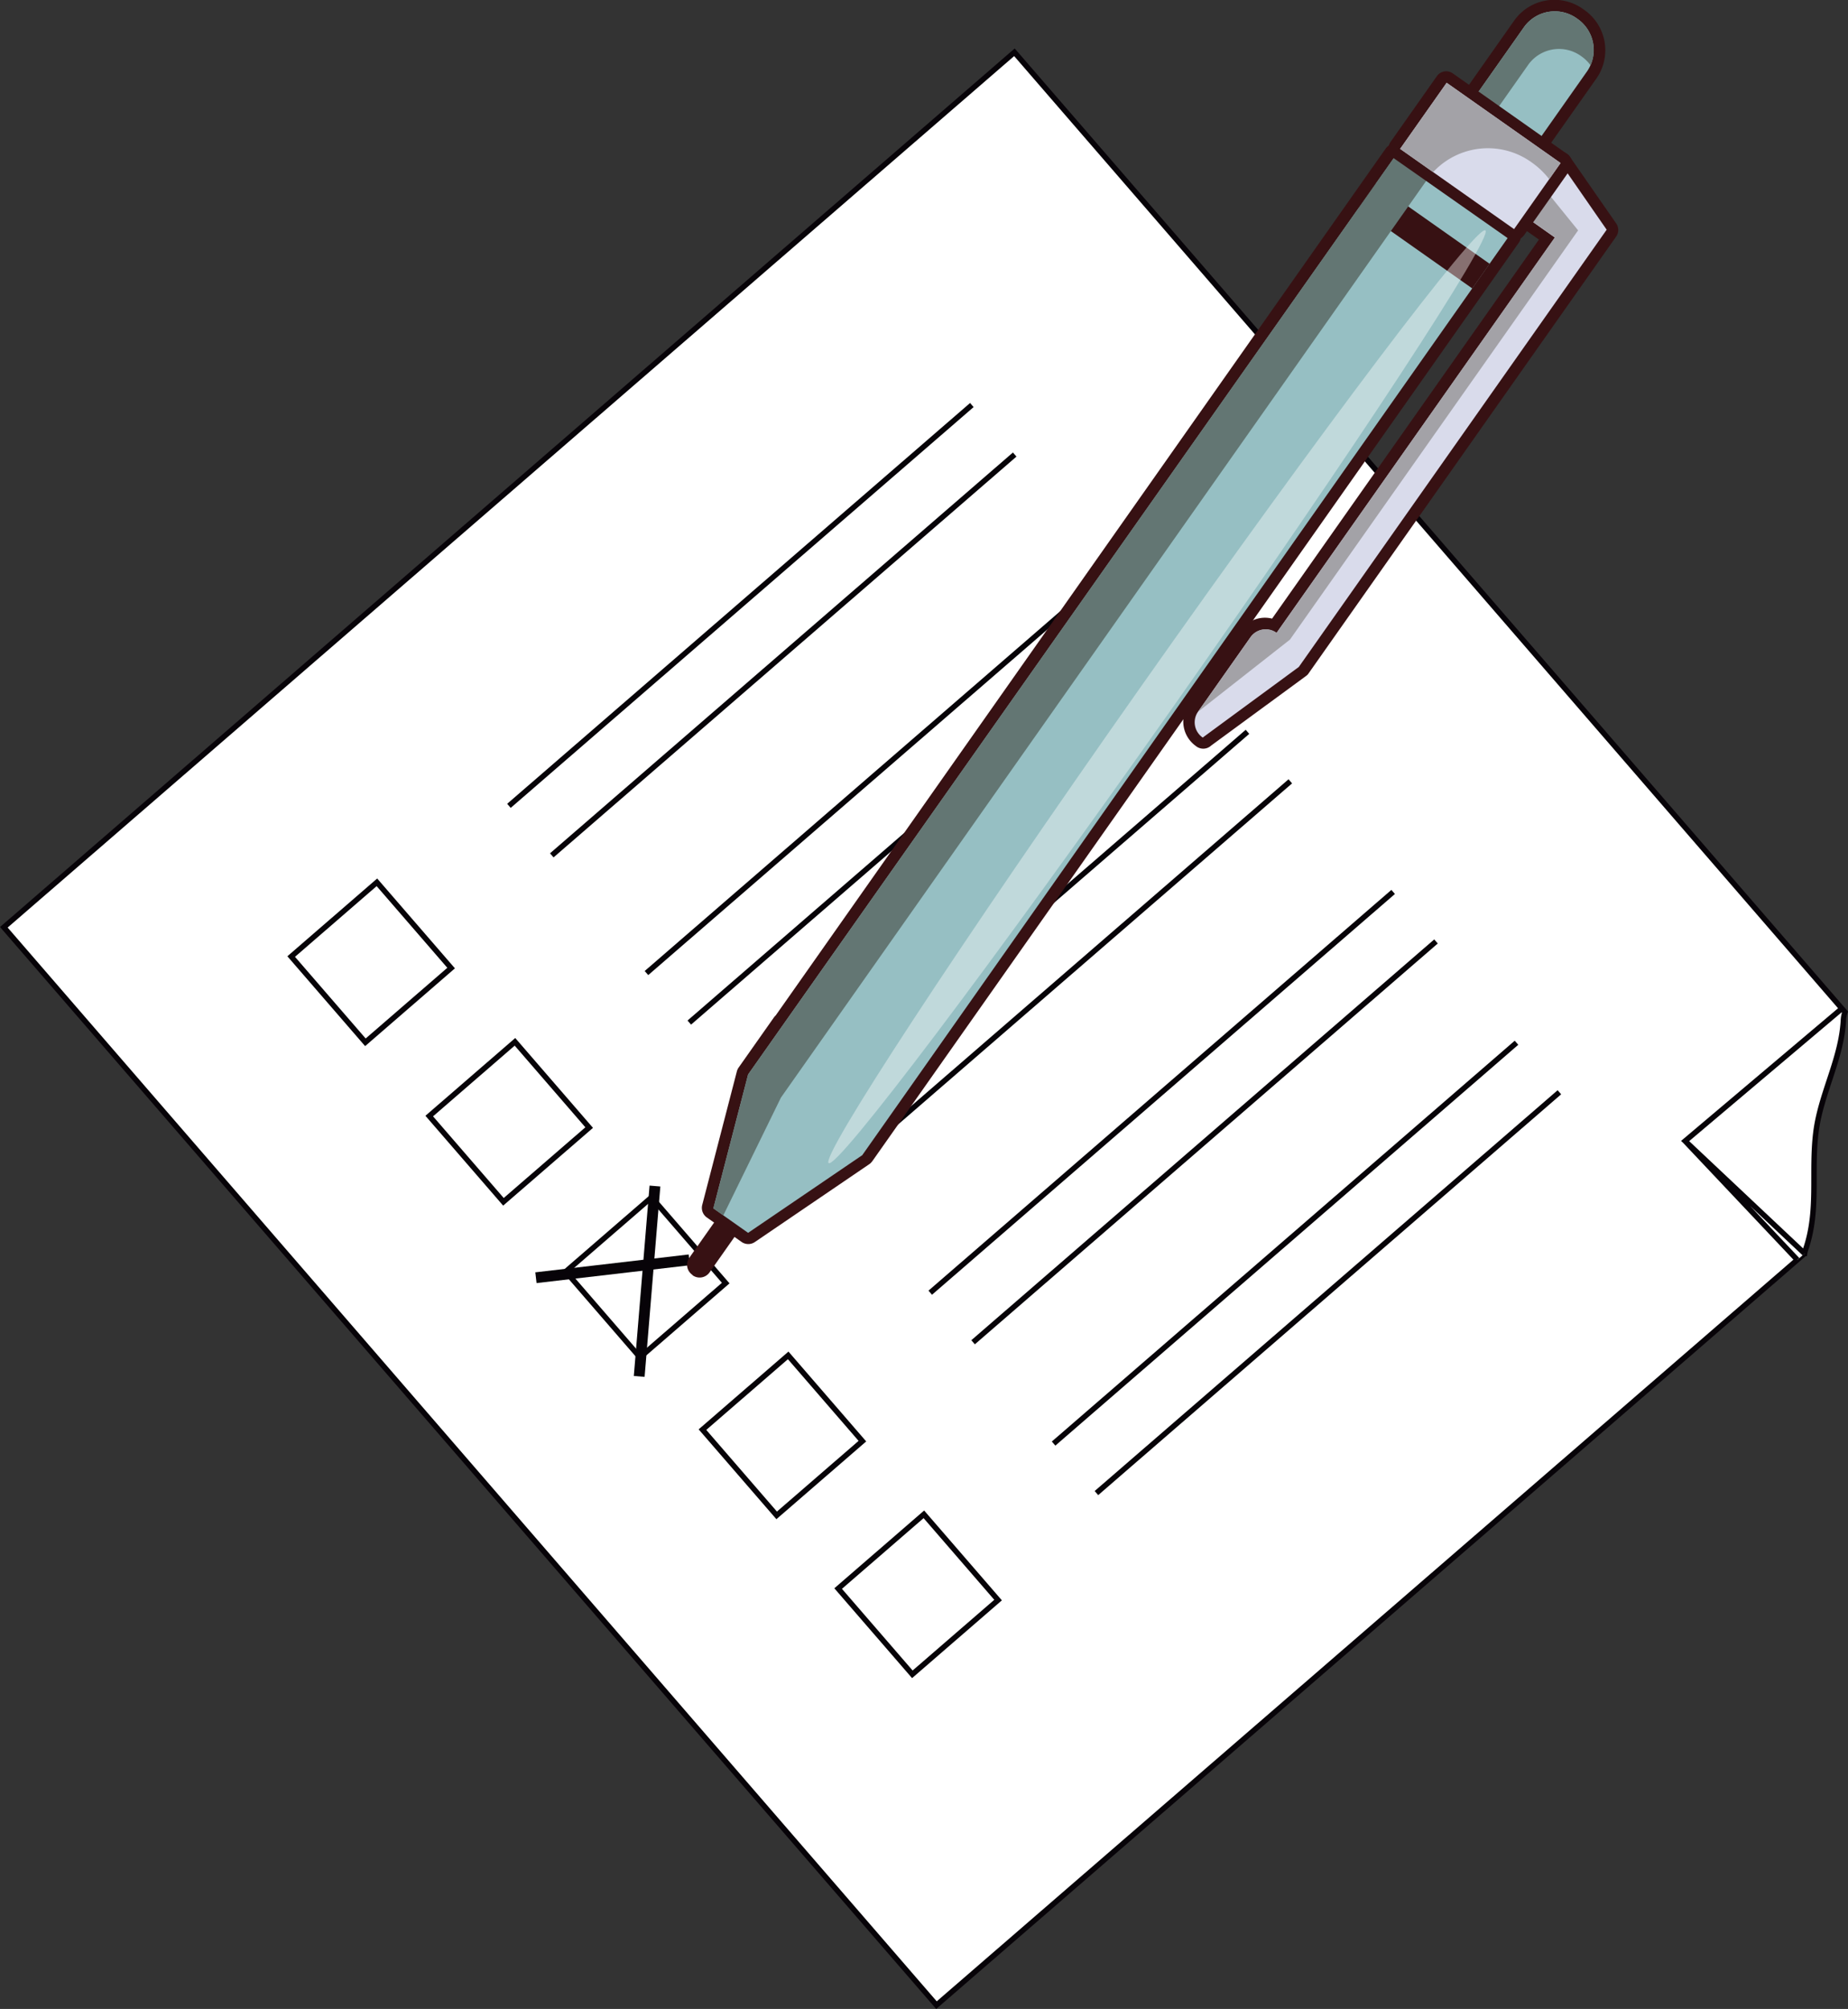 <svg xmlns="http://www.w3.org/2000/svg" viewBox="0 0 341.61 371.25"><rect x="0" y="0" width="341.61" height="371.25" fill="#333333" stroke="none"/><defs><style>.cls-1{isolation:isolate;}.cls-12,.cls-2{fill:#fff;}.cls-2,.cls-3,.cls-4{stroke:#070308;stroke-miterlimit:10;}.cls-3,.cls-4{fill:none;}.cls-4{stroke-width:2px;}.cls-5{fill:#371113;}.cls-6{fill:#d9dbeb;}.cls-11,.cls-7{fill:#a3a2a7;}.cls-10,.cls-7,.cls-9{mix-blend-mode:multiply;}.cls-8{fill:#96bfc3;}.cls-9{fill:#637673;}.cls-12{opacity:0.4;}</style></defs><title>Ativo 1</title><g class="cls-1"><g id="Camada_2" data-name="Camada 2"><g id="Camada_1-2" data-name="Camada 1"><path class="cls-2" d="M333.76,230.94c2.5-7.25,1-14.24,1.91-21.63.87-7.16,4.72-13.58,5.09-20.8a5.12,5.12,0,0,1,.29-1.47L187.52,9.66.71,171.36l172.4,199.19,160.48-138.9A4.86,4.86,0,0,1,333.76,230.94Z"/><line class="cls-3" x1="94.08" y1="148.92" x2="179.65" y2="74.85"/><line class="cls-3" x1="102" y1="158.07" x2="187.57" y2="84"/><rect class="cls-3" x="58.12" y="167.36" width="20.96" height="20.96" transform="translate(-99.65 88.27) rotate(-40.88)"/><rect class="cls-3" x="83.64" y="196.84" width="20.96" height="20.96" transform="translate(-112.72 112.16) rotate(-40.88)"/><rect class="cls-3" x="159.23" y="284.17" width="20.96" height="20.96" transform="translate(-151.44 182.92) rotate(-40.88)"/><rect class="cls-3" x="134.15" y="254.79" width="20.96" height="20.96" transform="translate(-138.33 159.35) rotate(-40.88)"/><rect class="cls-3" x="108.88" y="225.59" width="20.96" height="20.96" transform="translate(-125.38 135.68) rotate(-40.88)"/><line class="cls-3" x1="119.5" y1="179.82" x2="205.07" y2="105.75"/><line class="cls-3" x1="127.42" y1="188.97" x2="213" y2="114.9"/><line class="cls-3" x1="145.02" y1="209.3" x2="230.6" y2="135.24"/><line class="cls-3" x1="152.94" y1="218.46" x2="238.52" y2="144.39"/><line class="cls-3" x1="171.96" y1="238.89" x2="257.53" y2="164.83"/><line class="cls-3" x1="179.88" y1="248.05" x2="265.45" y2="173.98"/><line class="cls-3" x1="194.76" y1="266.77" x2="280.33" y2="192.7"/><line class="cls-3" x1="202.68" y1="275.92" x2="288.26" y2="201.85"/><line class="cls-4" x1="99.07" y1="236.12" x2="127.42" y2="232.82"/><line class="cls-4" x1="121.07" y1="219.18" x2="118.16" y2="254.36"/><polyline class="cls-2" points="333.59 231.65 311.5 210.86 340.48 186.38 311.5 210.86 332.24 232.82"/><path class="cls-5" d="M128,235.6a2.25,2.25,0,0,1-.61-3.12l47.15-66.95a2.24,2.24,0,0,1,3.14-.48h0a2.25,2.25,0,0,1,.62,3.12l-47.16,67a2.24,2.24,0,0,1-3.14.48Z"/><path class="cls-6" d="M287.6,29.51a1,1,0,0,1,.87-.43,1.11,1.11,0,0,1,.88.48l8.53,12.32a1,1,0,0,1,0,1.19L241,123.86a1,1,0,0,1-.22.23l-17.7,13a1,1,0,0,1-1.32.06l-.08-.06a4.47,4.47,0,0,1-1.14-6.15l9.77-13.87a4.42,4.42,0,0,1,5.29-1.47l50.35-71.5-4.87-3.43a1.07,1.07,0,0,1-.29-1.47Z"/><path class="cls-5" d="M240.11,123.24l-17.7,13-.07.07v0h0a3.42,3.42,0,0,1-.92-4.73l9.77-13.87a3.42,3.42,0,0,1,4.77-.73l51.47-73.08-5.75-4.06,6.81-9.67L297,42.45l-56.9,80.79m1.76,1.25,56.91-80.8a2.09,2.09,0,0,0,0-2.38L290.22,29a2.21,2.21,0,0,0-1.76-1,2,2,0,0,0-1.74.86l-6.82,9.67a2.1,2.1,0,0,0,.58,2.93l4,2.81-49.33,70.05a5.41,5.41,0,0,0-5.71,2.08l-9.77,13.86a5.55,5.55,0,0,0,1.37,7.59l.13.1a2.15,2.15,0,0,0,2.72-.17l17.55-12.87a1.92,1.92,0,0,0,.45-.45Z"/><path class="cls-7" d="M238.45,118.2l53.27-75.63-6.42-7.92-3.63,5.15,5.75,4.06L236,116.94a3.42,3.42,0,0,0-4.77.73l-9.77,13.87Z"/><path class="cls-8" d="M280.9,4.29a8.05,8.05,0,0,1,11.23-1.7,8,8,0,0,1,2.18,11.14L260.1,62.3a8.2,8.2,0,0,1-13.4-9.44Z"/><path class="cls-5" d="M259.22,61.68a7.13,7.13,0,0,1-11.64-8.2L281.79,4.91a7,7,0,0,1,9.74-1.47,7,7,0,0,1,1.9,9.67L259.22,61.68M261,62.92l34.21-48.57a9.1,9.1,0,0,0-2.47-12.6A9.1,9.1,0,0,0,280,3.67L245.81,52.24A9.28,9.28,0,0,0,261,62.92Z"/><path class="cls-9" d="M248.37,60.44l34.2-48.57a7,7,0,0,1,9.75-1.47,7.29,7.29,0,0,1,1.7,1.67,7,7,0,0,0-2.49-8.63,7,7,0,0,0-9.74,1.47L247.58,53.48a6.83,6.83,0,0,0,.2,8A5.66,5.66,0,0,1,248.37,60.44Z"/><path class="cls-8" d="M144,188.61a.76.76,0,0,1,.23-.24L257.09,28.11a1,1,0,0,1,1.47-.23l21.06,14.83a1.06,1.06,0,0,1,.29,1.47L167,204.46a1,1,0,0,1-.13.28l-6.57,9.33a1,1,0,0,1-.26.25L138.92,228.7a1.07,1.07,0,0,1-1.22,0l-6.43-4.53a1.07,1.07,0,0,1-.43-1.14l6.41-24.75a1.66,1.66,0,0,1,.15-.33Z"/><path class="cls-5" d="M159.43,213.45l-21.14,14.38-6.42-4.53,6.42-24.74,6.57-9.33,0,0L258,28.73l21,14.83L166,204.09l0,0-6.57,9.33m1.77,1.24,6.57-9.33A1.62,1.62,0,0,0,168,205L280.79,44.8a2.1,2.1,0,0,0-.58-2.93L259.16,27a2.12,2.12,0,0,0-3,.44L143.4,187.64a2.5,2.5,0,0,0-.31.34l-6.57,9.33a2.26,2.26,0,0,0-.3.65l-6.42,24.75a2.17,2.17,0,0,0,.88,2.29l6.42,4.52a2.15,2.15,0,0,0,2.45,0l21.14-14.38a1.87,1.87,0,0,0,.51-.5Z"/><rect class="cls-5" x="260.45" y="30.73" width="5.57" height="25.75" transform="translate(76 233.71) rotate(-54.84)"/><polygon class="cls-9" points="133.71 224.6 144.36 202.83 263.97 32.96 257.97 28.73 138.29 198.56 131.87 223.31 133.71 224.6"/><path class="cls-6" d="M266.54,14.68a1.06,1.06,0,0,1,1.48-.23l21.06,14.83a1.07,1.07,0,0,1,.28,1.47L280.76,43a1.07,1.07,0,0,1-1.48.22l-21-14.83a1.06,1.06,0,0,1-.29-1.47Z"/><path class="cls-5" d="M279.88,42.34,258.82,27.51l8.6-12.21,21.06,14.83-8.6,12.21m1.76,1.25,8.61-12.22a2.12,2.12,0,0,0-.58-2.93L268.62,13.61a2.11,2.11,0,0,0-3,.45l-8.6,12.21a2.11,2.11,0,0,0,.57,2.93L278.69,44a2.11,2.11,0,0,0,2.95-.44Z"/><g class="cls-10"><path class="cls-11" d="M283.2,30.06a14.71,14.71,0,0,1,3.18,3.06l2.1-3L267.42,15.3l-8.6,12.21,6.1,4.3A13.81,13.81,0,0,1,283.2,30.06Z"/></g><path class="cls-12" d="M153.18,214.94c-1.59-1.11,24.3-40.6,57.83-88.2s62-85.28,63.57-84.17-24.31,40.61-57.83,88.21S154.76,216.06,153.18,214.94Z"/></g></g></g></svg>